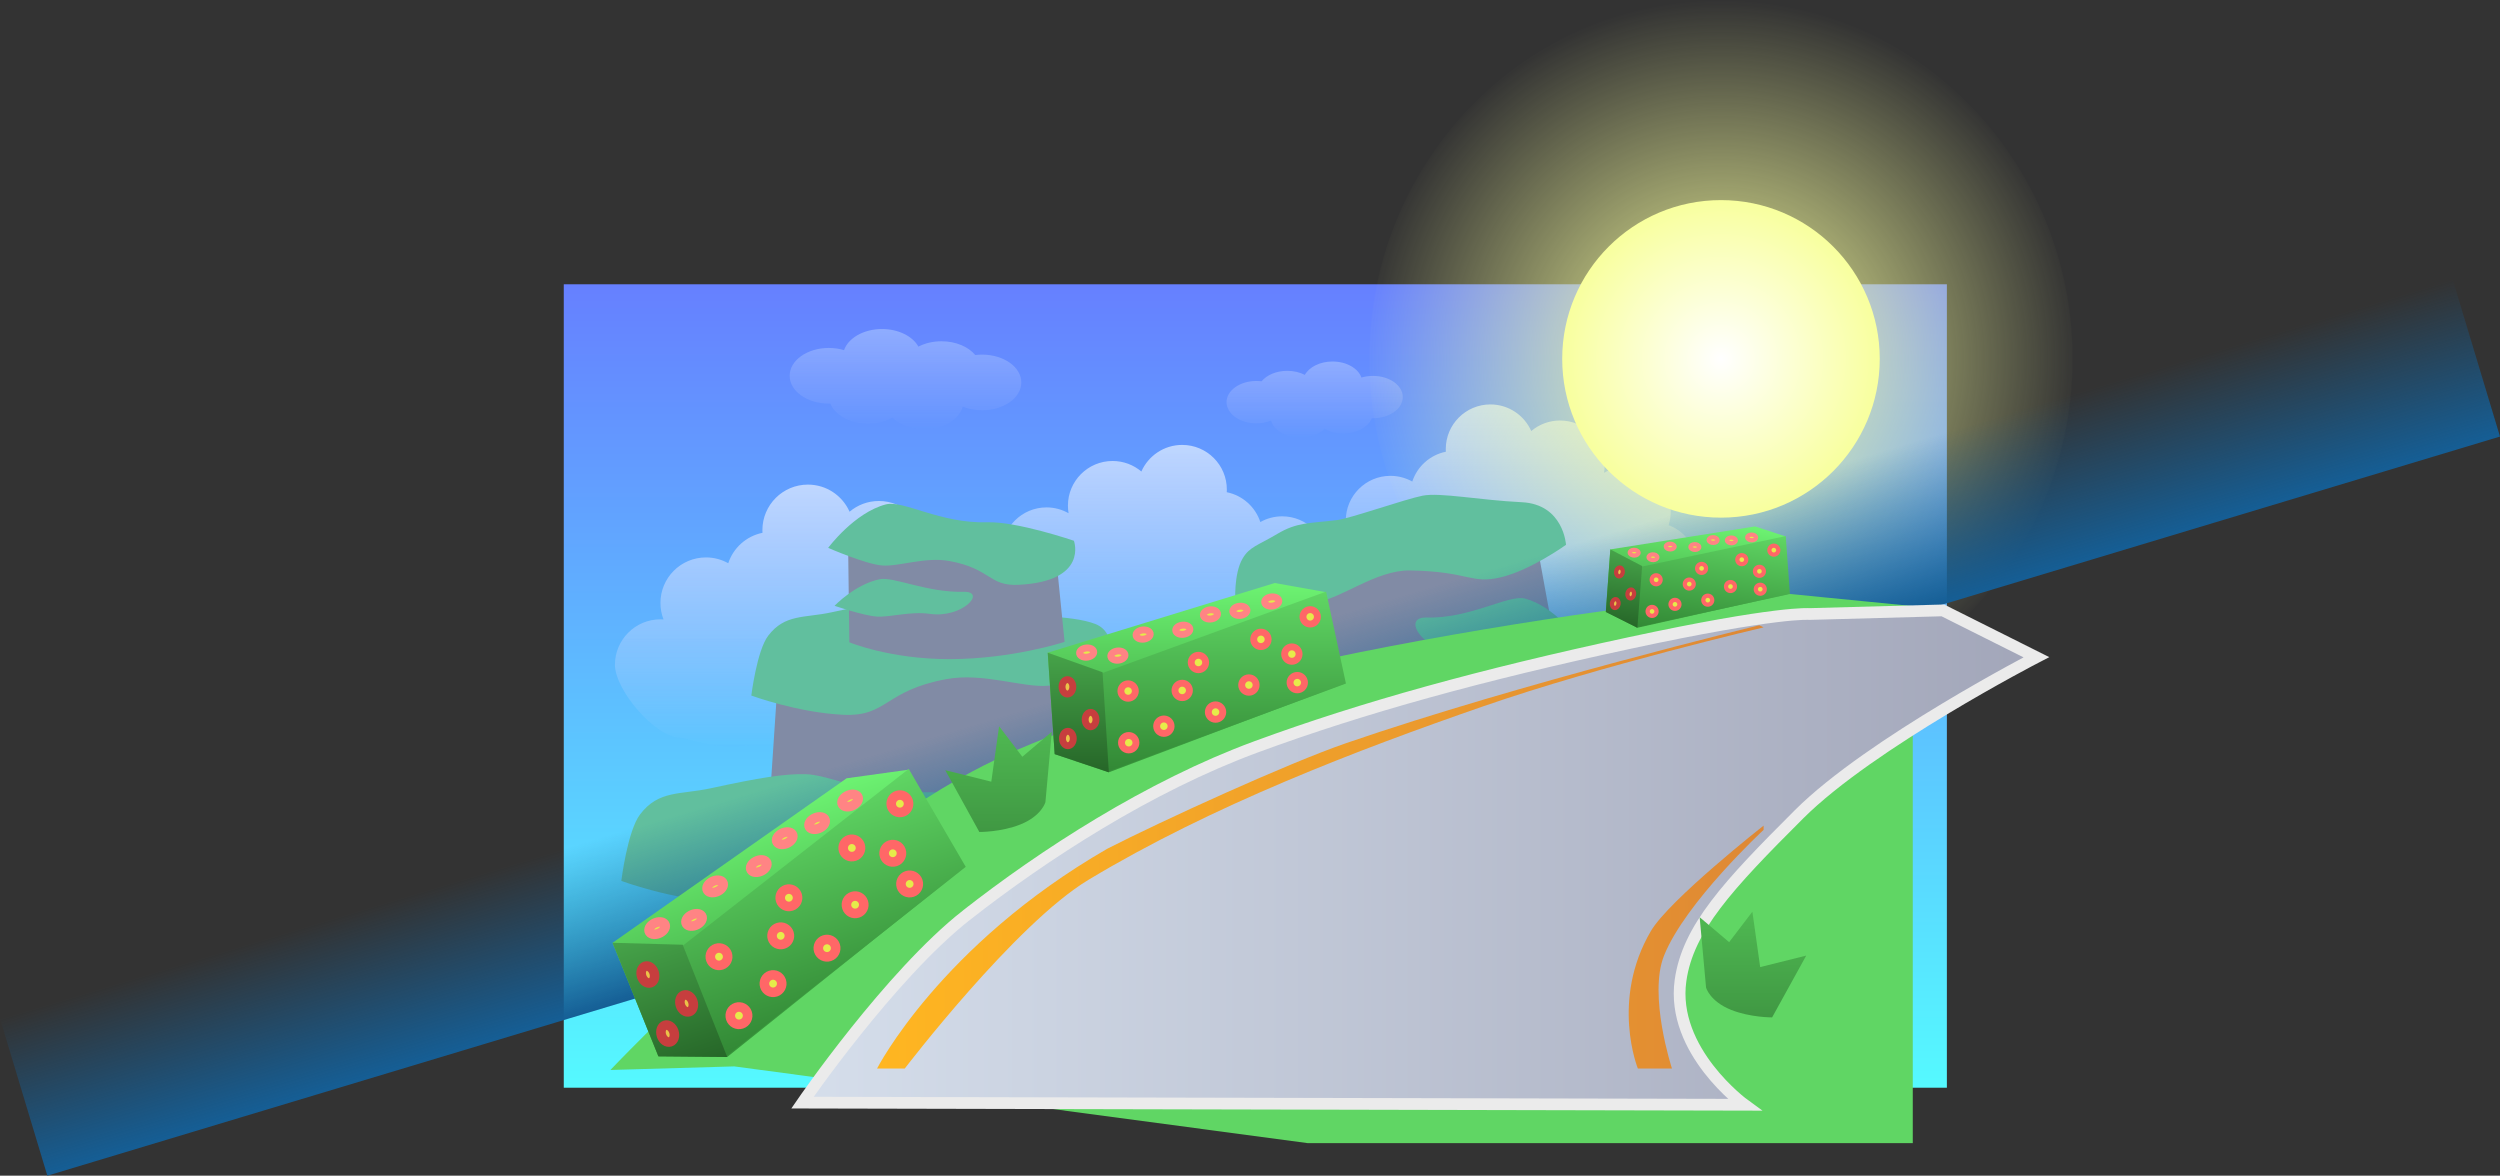 <svg version="1.1" xmlns="http://www.w3.org/2000/svg" xmlns:xlink="http://www.w3.org/1999/xlink" width="1173.091" height="551.677"><rect width="100%" height="100%" fill="#333333" stroke="none"/><defs><linearGradient x1="242.5" y1="-6" x2="242.5" y2="371" gradientUnits="userSpaceOnUse" id="color-1"><stop offset="0" stop-color="#6680ff"/><stop offset="1" stop-color="#55f9ff"/></linearGradient><linearGradient x1="270.344" y1="30.243" x2="270.344" y2="66" gradientUnits="userSpaceOnUse" id="color-2"><stop offset="0" stop-color="#8fadff"/><stop offset="1" stop-color="#8fadff" stop-opacity="0"/></linearGradient><linearGradient x1="204" y1="69.377" x2="204" y2="190.156" gradientUnits="userSpaceOnUse" id="color-3"><stop offset="0" stop-color="#bfd7ff"/><stop offset="1" stop-color="#bfd7ff" stop-opacity="0"/></linearGradient><linearGradient x1="357" y1="50.377" x2="357" y2="171.156" gradientUnits="userSpaceOnUse" id="color-4"><stop offset="0" stop-color="#bfd7ff"/><stop offset="1" stop-color="#bfd7ff" stop-opacity="0"/></linearGradient><radialGradient cx="461" cy="29" r="168.395" gradientUnits="userSpaceOnUse" id="color-5"><stop offset="0" stop-color="#f8ff9e"/><stop offset="1" stop-color="#f8ff9e" stop-opacity="0"/></radialGradient><linearGradient x1="36.83" y1="88" x2="36.83" y2="211.156" gradientUnits="userSpaceOnUse" id="color-6"><stop offset="0" stop-color="#bfd7ff"/><stop offset="1" stop-color="#bfd7ff" stop-opacity="0"/></linearGradient><linearGradient x1="228.891" y1="165.138" x2="251.109" y2="238.862" gradientUnits="userSpaceOnUse" id="color-7"><stop offset="0" stop-color="#155e95" stop-opacity="0"/><stop offset="1" stop-color="#155e95"/></linearGradient><linearGradient x1="30" y1="263.012" x2="609" y2="263.012" gradientUnits="userSpaceOnUse" id="color-8"><stop offset="0" stop-color="#d5deeb"/><stop offset="1" stop-color="#a2a6b9"/></linearGradient><radialGradient cx="461" cy="29" r="74.5" gradientUnits="userSpaceOnUse" id="color-9"><stop offset="0" stop-color="#ffffff"/><stop offset="1" stop-color="#f8ff9e"/></radialGradient><linearGradient x1="214.406" y1="134.184" x2="214.406" y2="223" gradientUnits="userSpaceOnUse" id="color-10"><stop offset="0" stop-color="#6df372"/><stop offset="1" stop-color="#369239"/></linearGradient><linearGradient x1="227.501" y1="138.202" x2="227.501" y2="222.789" gradientUnits="userSpaceOnUse" id="color-11"><stop offset="0" stop-color="#60d664"/><stop offset="1" stop-color="#328835"/></linearGradient><linearGradient x1="214.406" y1="134.184" x2="214.406" y2="223" gradientUnits="userSpaceOnUse" id="color-12"><stop offset="0" stop-color="#59c75d"/><stop offset="1" stop-color="#266628"/></linearGradient><linearGradient x1="8.12" y1="239.672" x2="41.256" y2="341.427" gradientUnits="userSpaceOnUse" id="color-13"><stop offset="0" stop-color="#6df372"/><stop offset="1" stop-color="#369239"/></linearGradient><linearGradient x1="24.621" y1="239.39" x2="56.179" y2="336.299" gradientUnits="userSpaceOnUse" id="color-14"><stop offset="0" stop-color="#60d664"/><stop offset="1" stop-color="#328835"/></linearGradient><linearGradient x1="8.12" y1="239.672" x2="41.256" y2="341.427" gradientUnits="userSpaceOnUse" id="color-15"><stop offset="0" stop-color="#59c75d"/><stop offset="1" stop-color="#266628"/></linearGradient><linearGradient x1="454.27" y1="104.407" x2="446.603" y2="158.684" gradientUnits="userSpaceOnUse" id="color-16"><stop offset="0" stop-color="#6df372"/><stop offset="1" stop-color="#369239"/></linearGradient><linearGradient x1="461.926" y1="107.993" x2="454.624" y2="159.685" gradientUnits="userSpaceOnUse" id="color-17"><stop offset="0" stop-color="#60d664"/><stop offset="1" stop-color="#328835"/></linearGradient><linearGradient x1="454.27" y1="104.407" x2="446.603" y2="158.684" gradientUnits="userSpaceOnUse" id="color-18"><stop offset="0" stop-color="#59c75d"/><stop offset="1" stop-color="#266628"/></linearGradient><linearGradient x1="78.344" y1="15" x2="78.344" y2="62" gradientUnits="userSpaceOnUse" id="color-19"><stop offset="0" stop-color="#8fadff"/><stop offset="1" stop-color="#8fadff" stop-opacity="0"/></linearGradient><linearGradient x1="65" y1="258" x2="481" y2="258" gradientUnits="userSpaceOnUse" id="color-20"><stop offset="0" stop-color="#ffb621"/><stop offset="1" stop-color="#de8835"/></linearGradient><linearGradient x1="417.699" y1="305" x2="481" y2="305" gradientUnits="userSpaceOnUse" id="color-21"><stop offset="0" stop-color="#e49031"/><stop offset="1" stop-color="#de8835"/></linearGradient><linearGradient x1="122" y1="201.404" x2="122" y2="251" gradientUnits="userSpaceOnUse" id="color-22"><stop offset="0" stop-color="#4fb952"/><stop offset="1" stop-color="#409843"/></linearGradient><linearGradient x1="476" y1="288.404" x2="476" y2="338" gradientUnits="userSpaceOnUse" id="color-23"><stop offset="0" stop-color="#4fb952"/><stop offset="1" stop-color="#409843"/></linearGradient></defs><g transform="translate(346.545,139.395)"><g data-paper-data="{&quot;isPaintingLayer&quot;:true}" fill-rule="nonzero" stroke-linejoin="miter" stroke-miterlimit="10" stroke-dasharray="" stroke-dashoffset="0" style="mix-blend-mode: normal"><path d="M-82,-6h649v377h-649z" data-paper-data="{&quot;origPos&quot;:null}" id="ID0.042967012617737055" fill="url(#color-1)" stroke="#000000" stroke-width="0" stroke-linecap="butt"/><path d="M275.016,61.831c-2.533,2.524 -6.685,4.169 -11.377,4.169c-6.818,0 -12.496,-3.474 -13.722,-8.069c-2.047,0.837 -4.42,1.315 -6.95,1.315c-7.714,0 -13.967,-4.447 -13.967,-9.932c0,-5.486 6.253,-9.932 13.967,-9.932c0.841,0 1.664,0.053 2.464,0.154c2.424,-2.944 6.918,-4.922 12.062,-4.922c3.08,0 5.928,0.709 8.237,1.91c2.046,-3.679 7.092,-6.281 12.993,-6.281c6.552,0 12.05,3.208 13.558,7.535c1.671,-0.503 3.509,-0.781 5.438,-0.781c7.714,0 13.967,4.447 13.967,9.932c0,5.486 -6.253,9.932 -13.967,9.932c-0.185,0 -0.369,-0.003 -0.552,-0.008c-1.688,4.136 -7.055,7.159 -13.416,7.159c-3.306,0 -6.344,-0.817 -8.736,-2.182z" data-paper-data="{&quot;origPos&quot;:null,&quot;index&quot;:null}" fill="url(#color-2)" stroke="none" stroke-width="0.5" stroke-linecap="butt"/><path d="M128.579,175.397c-1.867,-2.892 -3.041,-6.274 -3.287,-9.91c-8.306,-2.781 -14.292,-10.625 -14.292,-19.867c0,-8.966 5.633,-16.616 13.553,-19.604c-0.64,-2.008 -0.986,-4.148 -0.986,-6.369c0,-11.568 9.378,-20.946 20.946,-20.946c3.768,0 7.303,0.995 10.358,2.736c-0.2,-1.161 -0.304,-2.355 -0.304,-3.574c0,-11.568 9.378,-20.946 20.946,-20.946c5.149,0 9.864,1.858 13.511,4.94c3.252,-7.351 10.609,-12.48 19.165,-12.48c11.568,0 20.946,9.378 20.946,20.946c0,0.419 -0.012,0.836 -0.037,1.249c7.424,1.493 13.427,6.911 15.753,13.997c3.031,-1.706 6.53,-2.679 10.257,-2.679c11.568,0 20.946,9.378 20.946,20.946c0,2.676 -0.502,5.235 -1.417,7.588c0.468,-0.031 0.941,-0.047 1.417,-0.047c11.568,0 20.946,9.378 20.946,20.946c0,11.568 -18.594,33.514 -30.162,33.514c-1.537,0 -14.57,4.32 -23.793,4.32c-3.172,0 -6.332,-0.882 -9.43,-0.968c-5.122,-0.142 -10.249,0.09 -15.372,0c-3.021,-0.053 -2.975,-0.784 -5.574,-0.838c-7.077,-0.147 -14.158,0.036 -21.237,0c-6.881,-0.035 -13.93,-1.389 -20.806,-1.676c-7.626,-0.318 -12.117,-0.88 -20.061,-1.676c-0.647,-0.065 -1.286,-0.109 -1.921,-0.142c-0.805,0.094 -1.625,0.142 -2.456,0.142c-2.076,0 -4.082,-0.302 -5.975,-0.865c-1.484,-0.339 -2.977,-0.877 -4.498,-1.754c-3.835,-2.209 -5.843,-4.384 -7.138,-6.983z" data-paper-data="{&quot;origPos&quot;:null,&quot;index&quot;:null}" fill="url(#color-3)" stroke="none" stroke-width="0.5" stroke-linecap="butt"/><path d="M425.284,163.38c-1.521,0.876 -3.014,1.415 -4.498,1.754c-1.893,0.563 -3.899,0.865 -5.975,0.865c-0.831,0 -1.65,-0.048 -2.456,-0.142c-0.634,0.034 -1.274,0.078 -1.921,0.142c-7.945,0.795 -12.435,1.358 -20.061,1.676c-6.875,0.287 -13.925,1.64 -20.806,1.676c-7.079,0.036 -14.159,-0.147 -21.237,0c-2.599,0.054 -2.553,0.785 -5.574,0.838c-5.123,0.09 -10.25,-0.142 -15.372,0c-3.099,0.086 -6.258,0.968 -9.43,0.968c-9.222,0 -22.256,-4.32 -23.793,-4.32c-11.568,0 -30.162,-21.945 -30.162,-33.514c0,-11.568 9.378,-20.946 20.946,-20.946c0.476,0 0.948,0.016 1.417,0.047c-0.915,-2.353 -1.417,-4.912 -1.417,-7.588c0,-11.568 9.378,-20.946 20.946,-20.946c3.726,0 7.225,0.973 10.257,2.679c2.326,-7.086 8.329,-12.504 15.753,-13.997c-0.024,-0.413 -0.037,-0.83 -0.037,-1.249c0,-11.568 9.378,-20.946 20.946,-20.946c8.555,0 15.913,5.129 19.165,12.48c3.647,-3.082 8.362,-4.94 13.511,-4.94c11.568,0 20.946,9.378 20.946,20.946c0,1.218 -0.104,2.412 -0.304,3.574c3.055,-1.741 6.59,-2.736 10.358,-2.736c11.568,0 20.946,9.378 20.946,20.946c0,2.221 -0.346,4.361 -0.986,6.369c7.92,2.988 13.553,10.638 13.553,19.604c0,9.242 -5.986,17.086 -14.292,19.867c-0.246,3.636 -1.42,7.018 -3.287,9.91c-1.295,2.599 -3.303,4.774 -7.138,6.983z" data-paper-data="{&quot;origPos&quot;:null}" fill="url(#color-4)" stroke="none" stroke-width="0.5" stroke-linecap="butt"/><path d="M296,29c0,-93.002 73.873,-168.395 165,-168.395c91.127,0 165,75.393 165,168.395c0,93.002 -73.873,168.395 -165,168.395c-91.127,0 -165,-75.393 -165,-168.395z" data-paper-data="{&quot;origPos&quot;:null}" fill="url(#color-5)" stroke="none" stroke-width="0" stroke-linecap="butt"/><path d="M106.457,203.227c-1.551,0.894 -3.073,1.442 -4.586,1.788c-1.931,0.574 -3.976,0.882 -6.093,0.882c-0.847,0 -1.683,-0.049 -2.504,-0.145c-0.647,0.034 -1.299,0.079 -1.958,0.145c-8.101,0.811 -12.68,1.385 -20.456,1.709c-7.011,0.292 -14.199,1.673 -21.215,1.709c-7.218,0.037 -14.438,-0.15 -21.655,0c-2.65,0.055 -2.603,0.8 -5.684,0.854c-5.224,0.092 -10.452,-0.145 -15.674,0c-3.159,0.088 -6.381,0.987 -9.616,0.987c-9.404,0 -22.694,-4.405 -24.261,-4.405c-11.796,0 -30.756,-22.377 -30.756,-34.173c0,-11.796 9.562,-21.358 21.358,-21.358c0.485,0 0.967,0.016 1.444,0.048c-0.933,-2.399 -1.444,-5.008 -1.444,-7.737c0,-11.796 9.562,-21.358 21.358,-21.358c3.8,0 7.367,0.992 10.458,2.731c2.371,-7.225 8.493,-12.75 16.063,-14.272c-0.025,-0.421 -0.037,-0.846 -0.037,-1.274c0,-11.796 9.562,-21.358 21.358,-21.358c8.724,0 16.226,5.23 19.542,12.726c3.719,-3.142 8.527,-5.037 13.777,-5.037c11.796,0 21.358,9.562 21.358,21.358c0,1.242 -0.106,2.46 -0.31,3.644c3.115,-1.776 6.72,-2.79 10.562,-2.79c11.796,0 21.358,9.562 21.358,21.358c0,2.264 -0.352,4.446 -1.005,6.494c8.076,3.047 13.82,10.848 13.82,19.99c0,9.424 -6.103,17.422 -14.573,20.258c-0.251,3.708 -1.448,7.156 -3.352,10.105c-1.321,2.65 -3.368,4.867 -7.278,7.12z" data-paper-data="{&quot;origPos&quot;:null,&quot;index&quot;:null}" fill="url(#color-6)" stroke="none" stroke-width="0.5" stroke-linecap="butt"/><path d="M247.138,260.252l-5.476,-130.259l35.861,-11.599c0,0 20.831,5.687 34.555,4.472c41.172,-3.646 61.431,-13.116 61.431,-13.116l25.187,137.944z" data-paper-data="{&quot;origPos&quot;:null,&quot;index&quot;:null,&quot;origRot&quot;:0}" fill="#818ba5" stroke="none" stroke-width="0" stroke-linecap="butt"/><path d="M252.829,111.121c9.239,-5.491 14.821,-4.884 27.957,-6.465c6.144,-0.74 32.029,-9.841 40.203,-11.456c8.173,-1.615 26.828,2.112 46.512,3.063c19.684,0.952 20.787,19.993 20.787,19.993c0,0 -16.716,12.015 -30.73,15.277c-14.014,3.262 -14.635,-2.785 -42.397,-3.253c-16.218,-0.273 -32.959,13.75 -43.931,14.66c-10.972,0.91 -38.108,0.22 -38.108,0.22c0,0 -0.861,-13.16 3.387,-20.446c3.229,-5.538 7.081,-6.102 16.32,-11.592z" data-paper-data="{&quot;origPos&quot;:null,&quot;index&quot;:null,&quot;origRot&quot;:0}" fill="#61bf9e" stroke="none" stroke-width="0" stroke-linecap="butt"/><path d="M369.008,141.472c13.627,3.559 24.955,18.807 24.955,18.807c0,0 -16.042,7.024 -23.313,7.621c-7.27,0.597 -18.635,-3.865 -29.205,-1.919c-18.093,3.331 -31.622,-16.002 -18.704,-15.601c20.287,0.63 38.701,-10.884 46.266,-8.908z" data-paper-data="{&quot;origPos&quot;:null,&quot;index&quot;:null}" fill="#61bf9e" stroke="none" stroke-width="0" stroke-linecap="butt"/><path d="M9,321l10,-150c0,0 24.659,7.294 69.069,3.899c14.803,-1.131 35.931,-10.899 35.931,-10.899l39.192,4.446l8.808,148.554z" data-paper-data="{&quot;origPos&quot;:null}" fill="#818ba5" stroke="none" stroke-width="0" stroke-linecap="butt"/><path d="M131.909,258.391c0,0 -19.011,9.371 -32.165,10.451c-13.155,1.08 -33.717,-6.993 -52.841,-3.473c-32.736,6.027 -30.682,19.764 -54.063,18.623c-23.839,-1.163 -47.84,-10.026 -47.84,-10.026c0,0 2.887,-23.437 8.8,-31.214c8.713,-11.459 18.912,-9.175 32.98,-12.228c23.088,-5.01 35.014,-6.946 44.999,-6.636c9.985,0.31 30.509,9.142 37.921,8.811c15.847,-0.708 42.872,-0.808 54.885,3.901c12.013,4.709 7.324,21.791 7.324,21.791z" data-paper-data="{&quot;origPos&quot;:null}" fill="#61bf9e" stroke="none" stroke-width="0" stroke-linecap="butt"/><path d="M-324.327,412.282l-22.218,-73.725l1150.872,-346.838l22.218,73.725z" data-paper-data="{&quot;origPos&quot;:null,&quot;origRot&quot;:0}" fill="url(#color-7)" stroke="none" stroke-width="0" stroke-linecap="butt"/><path d="M267,397l-269,-36l-58.121,1.673c0,0 96.211,-101.402 169.582,-139.955c109.113,-58.658 370.539,-84.718 370.539,-84.718l71,7v252z" data-paper-data="{&quot;origPos&quot;:null}" fill="#60d664" stroke="none" stroke-width="0" stroke-linecap="butt"/><path d="M107,290c35.912,-28.156 85.539,-60.441 136,-79c50.461,-18.559 105.62,-33.725 175.324,-48.721c69.704,-14.996 84.232,-13.551 84.232,-13.551l62.548,-1.704l43.895,21.975c0,0 -77.83,40.238 -111.333,73.667c-33.503,33.429 -52.196,53.629 -55.639,77.968c-4.695,33.186 29.972,58.365 29.972,58.365l-442,-1c0,0 41.088,-59.844 77,-88z" data-paper-data="{&quot;origPos&quot;:null}" id="ID0.8772683124989271" fill="url(#color-8)" stroke="#ebebeb" stroke-width="5.5" stroke-linecap="round"/><path d="M386.5,29c0,-41.145 33.355,-74.5 74.5,-74.5c41.145,0 74.5,33.355 74.5,74.5c0,41.145 -33.355,74.5 -74.5,74.5c-41.145,0 -74.5,-33.355 -74.5,-74.5z" data-paper-data="{&quot;origPos&quot;:null}" fill="url(#color-9)" stroke="none" stroke-width="0" stroke-linecap="butt"/><path d="M174,172.988c0,0 -17.087,8.423 -28.911,9.394c-11.824,0.971 -30.306,-6.286 -47.495,-3.121c-29.424,5.417 -27.578,17.764 -48.593,16.739c-21.428,-1.045 -43,-9.012 -43,-9.012c0,0 2.595,-21.066 7.91,-28.057c7.831,-10.299 16.999,-8.247 29.643,-10.991c20.752,-4.503 31.472,-6.243 40.447,-5.965c8.975,0.279 27.422,8.217 34.085,7.919c14.244,-0.636 38.535,-0.726 49.333,3.506c10.798,4.232 6.583,19.586 6.583,19.586z" data-paper-data="{&quot;origPos&quot;:null}" fill="#61bf9e" stroke="none" stroke-width="0" stroke-linecap="butt"/><path d="M52,162l-0.602,-47.194c0,0 19.615,5.652 48.028,4.474c9.471,-0.392 22.988,-3.781 22.988,-3.781l26.193,2.583l4.393,43.714c0,0 -24.483,8.073 -53.994,8.101c-27.906,0.026 -47.006,-7.897 -47.006,-7.897z" data-paper-data="{&quot;origPos&quot;:null}" fill="#818ba5" stroke="none" stroke-width="0" stroke-linecap="butt"/><path d="M69.111,97.295c8.201,-2.142 25.611,9.064 47.603,8.381c14.003,-0.435 40.659,8.673 40.659,8.673c0,0 7.028,19.06 -25.995,20.671c-14.008,0.683 -12.777,-7.547 -32.39,-11.158c-11.457,-2.109 -23.777,2.728 -31.658,2.081c-7.881,-0.647 -25.271,-8.261 -25.271,-8.261c0,0 12.279,-16.529 27.051,-20.387z" data-paper-data="{&quot;origPos&quot;:null,&quot;index&quot;:null}" fill="#61bf9e" stroke="none" stroke-width="0" stroke-linecap="butt"/><g data-paper-data="{&quot;origPos&quot;:null}" stroke-linecap="butt"><path d="M173.772,223l-25.419,-8.541l-3.274,-47.583l106.513,-32.692l23.684,4.229l8.459,43.139z" data-paper-data="{&quot;origPos&quot;:null}" fill="url(#color-10)" stroke="none" stroke-width="0"/><path d="M172.942,222.789l-2.961,-46.1l105.733,-38.487l9.305,43.139z" data-paper-data="{&quot;origPos&quot;:null}" fill="url(#color-11)" stroke="none" stroke-width="0"/><path d="M173.772,223l-25.419,-8.541l-3.274,-47.583l25.733,9.178z" data-paper-data="{&quot;origPos&quot;:null}" fill="url(#color-12)" stroke="none" stroke-width="0"/><path d="M264.86,150.044c0,-1.869 1.515,-3.383 3.383,-3.383c1.869,0 3.383,1.515 3.383,3.383c0,1.869 -1.515,3.383 -3.383,3.383c-1.869,0 -3.383,-1.515 -3.383,-3.383z" data-paper-data="{&quot;origPos&quot;:null}" fill="#e6eb4a" stroke="#ff6767" stroke-width="3.25"/><path d="M258.798,180.918c0,-1.869 1.515,-3.383 3.383,-3.383c1.869,0 3.383,1.515 3.383,3.383c0,1.869 -1.515,3.383 -3.383,3.383c-1.869,0 -3.383,-1.515 -3.383,-3.383z" data-paper-data="{&quot;origPos&quot;:null}" fill="#e6eb4a" stroke="#ff6767" stroke-width="3.25"/><path d="M256.26,167.525c0,-1.869 1.515,-3.383 3.383,-3.383c1.869,0 3.383,1.515 3.383,3.383c0,1.869 -1.515,3.383 -3.383,3.383c-1.869,0 -3.383,-1.515 -3.383,-3.383z" data-paper-data="{&quot;origPos&quot;:null}" fill="#e6eb4a" stroke="#ff6767" stroke-width="3.25"/><path d="M212.416,171.473c0,-1.869 1.515,-3.383 3.383,-3.383c1.869,0 3.383,1.515 3.383,3.383c0,1.869 -1.515,3.383 -3.383,3.383c-1.869,0 -3.383,-1.515 -3.383,-3.383z" data-paper-data="{&quot;origPos&quot;:null}" fill="#e6eb4a" stroke="#ff6767" stroke-width="3.25"/><path d="M220.452,194.734c0,-1.869 1.515,-3.383 3.383,-3.383c1.869,0 3.383,1.515 3.383,3.383c0,1.869 -1.515,3.383 -3.383,3.383c-1.869,0 -3.383,-1.515 -3.383,-3.383z" data-paper-data="{&quot;origPos&quot;:null}" fill="#e6eb4a" stroke="#ff6767" stroke-width="3.25"/><path d="M204.803,184.584c0,-1.869 1.515,-3.383 3.383,-3.383c1.869,0 3.383,1.515 3.383,3.383c0,1.869 -1.515,3.383 -3.383,3.383c-1.869,0 -3.383,-1.515 -3.383,-3.383z" data-paper-data="{&quot;origPos&quot;:null}" fill="#e6eb4a" stroke="#ff6767" stroke-width="3.25"/><path d="M241.739,160.617c0,-1.869 1.515,-3.383 3.383,-3.383c1.869,0 3.383,1.515 3.383,3.383c0,1.869 -1.515,3.383 -3.383,3.383c-1.869,0 -3.383,-1.515 -3.383,-3.383z" data-paper-data="{&quot;origPos&quot;:null}" fill="#e6eb4a" stroke="#ff6767" stroke-width="3.25"/><path d="M236.1,182.046c0,-1.869 1.515,-3.383 3.383,-3.383c1.869,0 3.383,1.515 3.383,3.383c0,1.869 -1.515,3.383 -3.383,3.383c-1.869,0 -3.383,-1.515 -3.383,-3.383z" data-paper-data="{&quot;origPos&quot;:null}" fill="#e6eb4a" stroke="#ff6767" stroke-width="3.25"/><path d="M196.204,201.36c0,-1.869 1.515,-3.383 3.383,-3.383c1.869,0 3.383,1.515 3.383,3.383c0,1.869 -1.515,3.383 -3.383,3.383c-1.869,0 -3.383,-1.515 -3.383,-3.383z" data-paper-data="{&quot;origPos&quot;:null}" fill="#e6eb4a" stroke="#ff6767" stroke-width="3.25"/><path d="M179.427,184.866c0,-1.869 1.515,-3.383 3.383,-3.383c1.869,0 3.383,1.515 3.383,3.383c0,1.869 -1.515,3.383 -3.383,3.383c-1.869,0 -3.383,-1.515 -3.383,-3.383z" data-paper-data="{&quot;origPos&quot;:null}" fill="#e6eb4a" stroke="#ff6767" stroke-width="3.25"/><path d="M179.709,209.114c0,-1.869 1.515,-3.383 3.383,-3.383c1.869,0 3.383,1.515 3.383,3.383c0,1.869 -1.515,3.383 -3.383,3.383c-1.869,0 -3.383,-1.515 -3.383,-3.383z" data-paper-data="{&quot;origPos&quot;:null}" fill="#e6eb4a" stroke="#ff6767" stroke-width="3.25"/><path d="M162.661,198.258c0,-1.869 1.134,-3.383 2.533,-3.383c1.399,0 2.533,1.515 2.533,3.383c0,1.869 -1.134,3.383 -2.533,3.383c-1.399,0 -2.533,-1.515 -2.533,-3.383z" data-paper-data="{&quot;origPos&quot;:null}" fill="#ebc249" stroke="#c73e3e" stroke-width="3.25"/><path d="M151.796,182.892c0,-1.869 1.134,-3.383 2.533,-3.383c1.399,0 2.533,1.515 2.533,3.383c0,1.869 -1.134,3.383 -2.533,3.383c-1.399,0 -2.533,-1.515 -2.533,-3.383z" data-paper-data="{&quot;origPos&quot;:null}" fill="#ebc249" stroke="#c73e3e" stroke-width="3.25"/><path d="M152.007,207.14c0,-1.869 1.134,-3.383 2.533,-3.383c1.399,0 2.533,1.515 2.533,3.383c0,1.869 -1.134,3.383 -2.533,3.383c-1.399,0 -2.533,-1.515 -2.533,-3.383z" data-paper-data="{&quot;origPos&quot;:null}" fill="#ebc249" stroke="#c73e3e" stroke-width="3.25"/><path d="M160.072,167.392c-0.301,-1.161 0.925,-2.358 2.739,-2.674c1.814,-0.316 3.528,0.369 3.829,1.53c0.301,1.161 -0.925,2.358 -2.739,2.674c-1.814,0.316 -3.528,-0.369 -3.829,-1.53z" data-paper-data="{&quot;origPos&quot;:null,&quot;origRot&quot;:0}" fill="#e5ea49" stroke="#ff8484" stroke-width="3.25"/><path d="M174.733,168.802c-0.301,-1.161 0.925,-2.358 2.739,-2.674c1.814,-0.316 3.528,0.369 3.829,1.53c0.301,1.161 -0.925,2.358 -2.739,2.674c-1.814,0.316 -3.528,-0.369 -3.829,-1.53z" data-paper-data="{&quot;origPos&quot;:null,&quot;origRot&quot;:0}" fill="#e5ea49" stroke="#ff8484" stroke-width="3.25"/><path d="M186.576,158.934c-0.301,-1.161 0.925,-2.358 2.739,-2.674c1.814,-0.316 3.528,0.369 3.829,1.53c0.301,1.161 -0.925,2.358 -2.739,2.674c-1.814,0.316 -3.528,-0.369 -3.829,-1.53z" data-paper-data="{&quot;origPos&quot;:null,&quot;origRot&quot;:0}" fill="#e5ea49" stroke="#ff8484" stroke-width="3.25"/><path d="M205.185,156.678c-0.301,-1.161 0.925,-2.358 2.739,-2.674c1.814,-0.316 3.528,0.369 3.829,1.53c0.301,1.161 -0.925,2.358 -2.739,2.674c-1.814,0.316 -3.528,-0.369 -3.829,-1.53z" data-paper-data="{&quot;origPos&quot;:null,&quot;origRot&quot;:0}" fill="#e5ea49" stroke="#ff8484" stroke-width="3.25"/><path d="M218.155,149.488c-0.301,-1.161 0.925,-2.358 2.739,-2.674c1.814,-0.316 3.528,0.369 3.829,1.53c0.301,1.161 -0.925,2.358 -2.739,2.674c-1.814,0.316 -3.528,-0.369 -3.829,-1.53z" data-paper-data="{&quot;origPos&quot;:null,&quot;origRot&quot;:0}" fill="#e5ea49" stroke="#ff8484" stroke-width="3.25"/><path d="M231.97,147.796c-0.301,-1.161 0.925,-2.358 2.739,-2.674c1.814,-0.316 3.528,0.369 3.829,1.53c0.301,1.161 -0.925,2.358 -2.739,2.674c-1.814,0.316 -3.528,-0.369 -3.829,-1.53z" data-paper-data="{&quot;origPos&quot;:null,&quot;origRot&quot;:0}" fill="#e5ea49" stroke="#ff8484" stroke-width="3.25"/><path d="M246.914,143.426c-0.301,-1.161 0.925,-2.358 2.739,-2.674c1.814,-0.316 3.528,0.369 3.829,1.53c0.301,1.161 -0.925,2.358 -2.739,2.674c-1.814,0.316 -3.528,-0.369 -3.829,-1.53z" data-paper-data="{&quot;origPos&quot;:null,&quot;origRot&quot;:0}" fill="#e5ea49" stroke="#ff8484" stroke-width="3.25"/></g><g data-paper-data="{&quot;origPos&quot;:null,&quot;origRot&quot;:0}" stroke-width="4.5" stroke-linecap="butt"><path d="M-5.298,356.587l-32.308,-0.301l-21.504,-53.294l109.833,-77.193l28.712,-3.991l25.785,46.268z" data-paper-data="{&quot;origPos&quot;:null}" fill="url(#color-13)" stroke="none"/><path d="M-6.327,356.654l-20.591,-51.711l106.778,-83.541l26.755,45.952z" data-paper-data="{&quot;origPos&quot;:null}" fill="url(#color-14)" stroke="none"/><path d="M-5.298,356.587l-32.308,-0.301l-21.504,-53.294l32.906,0.915z" data-paper-data="{&quot;origPos&quot;:null}" fill="url(#color-15)" stroke="none"/><path d="M71.841,239.019c-0.697,-2.141 0.473,-4.442 2.614,-5.139c2.141,-0.697 4.442,0.473 5.139,2.614c0.697,2.141 -0.473,4.442 -2.614,5.139c-2.141,0.697 -4.442,-0.473 -5.139,-2.614z" data-paper-data="{&quot;origPos&quot;:null}" fill="#e6eb4a" stroke="#ff6767"/><path d="M76.414,276.653c-0.697,-2.141 0.473,-4.442 2.614,-5.139c2.141,-0.697 4.442,0.473 5.139,2.614c0.697,2.141 -0.473,4.442 -2.614,5.139c-2.141,0.697 -4.442,-0.473 -5.139,-2.614z" data-paper-data="{&quot;origPos&quot;:null}" fill="#e6eb4a" stroke="#ff6767"/><path d="M68.51,262.256c-0.697,-2.141 0.473,-4.442 2.614,-5.139c2.141,-0.697 4.442,0.473 5.139,2.614c0.697,2.141 -0.473,4.442 -2.614,5.139c-2.141,0.697 -4.442,-0.473 -5.139,-2.614z" data-paper-data="{&quot;origPos&quot;:null}" fill="#e6eb4a" stroke="#ff6767"/><path d="M19.752,283.136c-0.697,-2.141 0.473,-4.442 2.614,-5.139c2.141,-0.697 4.442,0.473 5.139,2.614c0.697,2.141 -0.473,4.442 -2.614,5.139c-2.141,0.697 -4.442,-0.473 -5.139,-2.614z" data-paper-data="{&quot;origPos&quot;:null}" fill="#e6eb4a" stroke="#ff6767"/><path d="M37.637,306.788c-0.697,-2.141 0.473,-4.442 2.614,-5.139c2.141,-0.697 4.442,0.473 5.139,2.614c0.697,2.141 -0.473,4.442 -2.614,5.139c-2.141,0.697 -4.442,-0.473 -5.139,-2.614z" data-paper-data="{&quot;origPos&quot;:null}" fill="#e6eb4a" stroke="#ff6767"/><path d="M15.921,300.997c-0.697,-2.141 0.473,-4.442 2.614,-5.139c2.141,-0.697 4.442,0.473 5.139,2.614c0.697,2.141 -0.473,4.442 -2.614,5.139c-2.141,0.697 -4.442,-0.473 -5.139,-2.614z" data-paper-data="{&quot;origPos&quot;:null}" fill="#e6eb4a" stroke="#ff6767"/><path d="M49.297,259.759c-0.697,-2.141 0.473,-4.442 2.614,-5.139c2.141,-0.697 4.442,0.473 5.139,2.614c0.697,2.141 -0.473,4.442 -2.614,5.139c-2.141,0.697 -4.442,-0.473 -5.139,-2.614z" data-paper-data="{&quot;origPos&quot;:null}" fill="#e6eb4a" stroke="#ff6767"/><path d="M50.831,286.413c-0.697,-2.141 0.473,-4.442 2.614,-5.139c2.141,-0.697 4.442,0.473 5.139,2.614c0.697,2.141 -0.473,4.442 -2.614,5.139c-2.141,0.697 -4.442,-0.473 -5.139,-2.614z" data-paper-data="{&quot;origPos&quot;:null}" fill="#e6eb4a" stroke="#ff6767"/><path d="M12.328,323.426c-0.697,-2.141 0.473,-4.442 2.614,-5.139c2.141,-0.697 4.442,0.473 5.139,2.614c0.697,2.141 -0.473,4.442 -2.614,5.139c-2.141,0.697 -4.442,-0.473 -5.139,-2.614z" data-paper-data="{&quot;origPos&quot;:null}" fill="#e6eb4a" stroke="#ff6767"/><path d="M-13.046,310.787c-0.697,-2.141 0.473,-4.442 2.614,-5.139c2.141,-0.697 4.442,0.473 5.139,2.614c0.697,2.141 -0.473,4.442 -2.614,5.139c-2.141,0.697 -4.442,-0.473 -5.139,-2.614z" data-paper-data="{&quot;origPos&quot;:null}" fill="#e6eb4a" stroke="#ff6767"/><path d="M-3.677,338.463c-0.697,-2.141 0.473,-4.442 2.614,-5.139c2.141,-0.697 4.442,0.473 5.139,2.614c0.697,2.141 -0.473,4.442 -2.614,5.139c-2.141,0.697 -4.442,-0.473 -5.139,-2.614z" data-paper-data="{&quot;origPos&quot;:null}" fill="#e6eb4a" stroke="#ff6767"/><path d="M-27.258,332.386c-0.697,-2.141 0.037,-4.299 1.639,-4.821c1.602,-0.522 3.467,0.791 4.164,2.932c0.697,2.141 -0.037,4.299 -1.639,4.821c-1.602,0.522 -3.467,-0.791 -4.164,-2.932z" data-paper-data="{&quot;origPos&quot;:null}" fill="#ebc249" stroke="#c73e3e"/><path d="M-45.44,318.835c-0.697,-2.141 0.037,-4.299 1.639,-4.821c1.602,-0.522 3.467,0.791 4.164,2.932c0.697,2.141 -0.037,4.299 -1.639,4.821c-1.602,0.522 -3.467,-0.791 -4.164,-2.932z" data-paper-data="{&quot;origPos&quot;:null}" fill="#ebc249" stroke="#c73e3e"/><path d="M-36.151,346.537c-0.697,-2.141 0.037,-4.299 1.639,-4.821c1.602,-0.522 3.467,0.791 4.164,2.932c0.697,2.141 -0.037,4.299 -1.639,4.821c-1.602,0.522 -3.467,-0.791 -4.164,-2.932z" data-paper-data="{&quot;origPos&quot;:null}" fill="#ebc249" stroke="#c73e3e"/><path d="M-41.74,297.99c-0.778,-1.218 0.18,-3.047 2.14,-4.086c1.96,-1.039 4.18,-0.893 4.958,0.325c0.778,1.218 -0.18,3.047 -2.14,4.086c-1.96,1.039 -4.18,0.893 -4.958,-0.325z" data-paper-data="{&quot;origPos&quot;:null,&quot;origRot&quot;:0}" fill="#e5ea49" stroke="#ff8484"/><path d="M-24.417,294.135c-0.778,-1.218 0.18,-3.047 2.14,-4.086c1.96,-1.039 4.18,-0.893 4.958,0.324c0.778,1.218 -0.18,3.047 -2.14,4.086c-1.96,1.039 -4.18,0.893 -4.958,-0.325z" data-paper-data="{&quot;origPos&quot;:null,&quot;origRot&quot;:0}" fill="#e5ea49" stroke="#ff8484"/><path d="M-14.531,278.411c-0.778,-1.218 0.18,-3.047 2.14,-4.086c1.96,-1.039 4.18,-0.893 4.958,0.325c0.778,1.218 -0.18,3.047 -2.14,4.086c-1.96,1.039 -4.18,0.893 -4.958,-0.325z" data-paper-data="{&quot;origPos&quot;:null,&quot;origRot&quot;:0}" fill="#e5ea49" stroke="#ff8484"/><path d="M5.947,268.884c-0.778,-1.218 0.18,-3.047 2.14,-4.086c1.96,-1.039 4.18,-0.893 4.958,0.325c0.778,1.218 -0.18,3.047 -2.14,4.086c-1.96,1.039 -4.18,0.893 -4.958,-0.325z" data-paper-data="{&quot;origPos&quot;:null,&quot;origRot&quot;:0}" fill="#e5ea49" stroke="#ff8484"/><path d="M18.124,255.808c-0.778,-1.218 0.18,-3.047 2.14,-4.086c1.96,-1.039 4.18,-0.893 4.958,0.325c0.778,1.218 -0.18,3.047 -2.14,4.086c-1.96,1.039 -4.18,0.893 -4.958,-0.325z" data-paper-data="{&quot;origPos&quot;:null,&quot;origRot&quot;:0}" fill="#e5ea49" stroke="#ff8484"/><path d="M33.322,248.715c-0.778,-1.218 0.18,-3.047 2.14,-4.086c1.96,-1.039 4.18,-0.893 4.958,0.325c0.778,1.218 -0.18,3.047 -2.14,4.086c-1.96,1.039 -4.18,0.893 -4.958,-0.324z" data-paper-data="{&quot;origPos&quot;:null,&quot;origRot&quot;:0}" fill="#e5ea49" stroke="#ff8484"/><path d="M48.812,238.133c-0.778,-1.218 0.18,-3.047 2.14,-4.086c1.96,-1.039 4.18,-0.893 4.958,0.325c0.778,1.218 -0.18,3.047 -2.14,4.086c-1.96,1.039 -4.18,0.893 -4.958,-0.324z" data-paper-data="{&quot;origPos&quot;:null,&quot;origRot&quot;:0}" fill="#e5ea49" stroke="#ff8484"/></g><g data-paper-data="{&quot;origPos&quot;:null,&quot;origRot&quot;:0}" stroke-width="2" stroke-linecap="butt"><path d="M421.77,155.176l-14.797,-7.414l2.107,-29.362l67.914,-10.784l14.109,4.629l1.445,27.093z" data-paper-data="{&quot;origPos&quot;:null}" fill="url(#color-16)" stroke="none"/><path d="M421.282,154.975l2.171,-28.428l67.938,-14.392l1.962,27.166z" data-paper-data="{&quot;origPos&quot;:null}" fill="url(#color-17)" stroke="none"/><path d="M421.77,155.176l-14.797,-7.414l2.107,-29.362l14.933,7.831z" data-paper-data="{&quot;origPos&quot;:null}" fill="url(#color-18)" stroke="none"/><path d="M483.734,118.455c0.161,-1.142 1.218,-1.937 2.36,-1.776c1.142,0.161 1.937,1.218 1.776,2.36c-0.161,1.142 -1.218,1.937 -2.36,1.776c-1.142,-0.161 -1.937,-1.218 -1.776,-2.36z" data-paper-data="{&quot;origPos&quot;:null}" fill="#e6eb4a" stroke="#ff6767"/><path d="M477.364,136.799c0.161,-1.142 1.218,-1.937 2.36,-1.776c1.142,0.161 1.937,1.218 1.776,2.36c-0.161,1.142 -1.218,1.937 -2.36,1.776c-1.142,-0.161 -1.937,-1.218 -1.776,-2.36z" data-paper-data="{&quot;origPos&quot;:null}" fill="#e6eb4a" stroke="#ff6767"/><path d="M476.97,128.396c0.161,-1.142 1.218,-1.937 2.36,-1.776c1.142,0.161 1.937,1.218 1.776,2.36c-0.161,1.142 -1.218,1.937 -2.36,1.776c-1.142,-0.161 -1.937,-1.218 -1.776,-2.36z" data-paper-data="{&quot;origPos&quot;:null}" fill="#e6eb4a" stroke="#ff6767"/><path d="M449.835,127.023c0.161,-1.142 1.218,-1.937 2.36,-1.776c1.142,0.161 1.937,1.218 1.776,2.36c-0.161,1.142 -1.218,1.937 -2.36,1.776c-1.142,-0.161 -1.937,-1.218 -1.776,-2.36z" data-paper-data="{&quot;origPos&quot;:null}" fill="#e6eb4a" stroke="#ff6767"/><path d="M452.738,141.932c0.161,-1.142 1.218,-1.937 2.36,-1.776c1.142,0.161 1.937,1.218 1.776,2.36c-0.161,1.142 -1.218,1.937 -2.36,1.776c-1.142,-0.161 -1.937,-1.218 -1.776,-2.36z" data-paper-data="{&quot;origPos&quot;:null}" fill="#e6eb4a" stroke="#ff6767"/><path d="M444.051,134.378c0.161,-1.142 1.218,-1.937 2.36,-1.776c1.142,0.161 1.937,1.218 1.776,2.36c-0.161,1.142 -1.218,1.937 -2.36,1.776c-1.142,-0.161 -1.937,-1.218 -1.776,-2.36z" data-paper-data="{&quot;origPos&quot;:null}" fill="#e6eb4a" stroke="#ff6767"/><path d="M468.692,122.921c0.161,-1.142 1.218,-1.937 2.36,-1.776c1.142,0.161 1.937,1.218 1.776,2.36c-0.161,1.142 -1.218,1.937 -2.36,1.776c-1.142,-0.161 -1.937,-1.218 -1.776,-2.36z" data-paper-data="{&quot;origPos&quot;:null}" fill="#e6eb4a" stroke="#ff6767"/><path d="M463.396,135.529c0.161,-1.142 1.218,-1.937 2.36,-1.776c1.142,0.161 1.937,1.218 1.776,2.36c-0.161,1.142 -1.218,1.937 -2.36,1.776c-1.142,-0.161 -1.937,-1.218 -1.776,-2.36z" data-paper-data="{&quot;origPos&quot;:null}" fill="#e6eb4a" stroke="#ff6767"/><path d="M437.347,143.888c0.161,-1.142 1.218,-1.937 2.36,-1.776c1.142,0.161 1.937,1.218 1.776,2.36c-0.161,1.142 -1.218,1.937 -2.36,1.776c-1.142,-0.161 -1.937,-1.218 -1.776,-2.36z" data-paper-data="{&quot;origPos&quot;:null}" fill="#e6eb4a" stroke="#ff6767"/><path d="M428.519,132.36c0.161,-1.142 1.218,-1.937 2.36,-1.776c1.142,0.161 1.937,1.218 1.776,2.36c-0.161,1.142 -1.218,1.937 -2.36,1.776c-1.142,-0.161 -1.937,-1.218 -1.776,-2.36z" data-paper-data="{&quot;origPos&quot;:null}" fill="#e6eb4a" stroke="#ff6767"/><path d="M426.598,147.203c0.161,-1.142 1.218,-1.937 2.36,-1.776c1.142,0.161 1.937,1.218 1.776,2.36c-0.161,1.142 -1.218,1.937 -2.36,1.776c-1.142,-0.161 -1.937,-1.218 -1.776,-2.36z" data-paper-data="{&quot;origPos&quot;:null}" fill="#e6eb4a" stroke="#ff6767"/><path d="M417.116,139.097c0.161,-1.142 0.985,-1.97 1.84,-1.849c0.855,0.121 1.417,1.144 1.256,2.286c-0.161,1.142 -0.985,1.97 -1.84,1.849c-0.855,-0.121 -1.417,-1.144 -1.256,-2.286z" data-paper-data="{&quot;origPos&quot;:null}" fill="#ebc249" stroke="#c73e3e"/><path d="M411.803,128.768c0.161,-1.142 0.985,-1.97 1.84,-1.849c0.855,0.121 1.417,1.144 1.256,2.286c-0.161,1.142 -0.985,1.97 -1.84,1.849c-0.855,-0.121 -1.417,-1.144 -1.256,-2.286z" data-paper-data="{&quot;origPos&quot;:null}" fill="#ebc249" stroke="#c73e3e"/><path d="M409.839,143.605c0.161,-1.142 0.985,-1.97 1.84,-1.849c0.855,0.121 1.417,1.144 1.256,2.286c-0.161,1.142 -0.985,1.97 -1.84,1.849c-0.855,-0.121 -1.417,-1.144 -1.256,-2.286z" data-paper-data="{&quot;origPos&quot;:null}" fill="#ebc249" stroke="#c73e3e"/><path d="M418.199,120.011c-0.084,-0.736 0.769,-1.361 1.905,-1.398c1.136,-0.036 2.124,0.53 2.208,1.266c0.084,0.736 -0.769,1.361 -1.905,1.398c-1.136,0.036 -2.124,-0.53 -2.208,-1.266z" data-paper-data="{&quot;origPos&quot;:null,&quot;origRot&quot;:0}" fill="#e5ea49" stroke="#ff8484"/><path d="M427.037,122.138c-0.084,-0.736 0.769,-1.361 1.905,-1.398c1.136,-0.036 2.124,0.53 2.208,1.266c0.084,0.736 -0.769,1.361 -1.905,1.398c-1.136,0.036 -2.124,-0.53 -2.208,-1.266z" data-paper-data="{&quot;origPos&quot;:null,&quot;origRot&quot;:0}" fill="#e5ea49" stroke="#ff8484"/><path d="M435.126,117.129c-0.084,-0.736 0.769,-1.361 1.905,-1.398c1.136,-0.036 2.124,0.53 2.208,1.266c0.084,0.736 -0.769,1.361 -1.905,1.398c-1.136,0.036 -2.124,-0.53 -2.208,-1.266z" data-paper-data="{&quot;origPos&quot;:null,&quot;origRot&quot;:0}" fill="#e5ea49" stroke="#ff8484"/><path d="M446.693,117.357c-0.084,-0.736 0.769,-1.361 1.905,-1.398c1.136,-0.036 2.124,0.53 2.208,1.266c0.084,0.736 -0.769,1.361 -1.905,1.398c-1.136,0.036 -2.124,-0.53 -2.208,-1.266z" data-paper-data="{&quot;origPos&quot;:null,&quot;origRot&quot;:0}" fill="#e5ea49" stroke="#ff8484"/><path d="M455.24,114.083c-0.084,-0.736 0.769,-1.361 1.905,-1.398c1.136,-0.036 2.124,0.53 2.208,1.266c0.084,0.736 -0.769,1.361 -1.905,1.398c-1.136,0.036 -2.124,-0.53 -2.208,-1.266z" data-paper-data="{&quot;origPos&quot;:null,&quot;origRot&quot;:0}" fill="#e5ea49" stroke="#ff8484"/><path d="M463.829,114.242c-0.084,-0.736 0.769,-1.361 1.905,-1.398c1.136,-0.036 2.124,0.53 2.208,1.266c0.084,0.736 -0.769,1.361 -1.905,1.398c-1.136,0.036 -2.124,-0.53 -2.208,-1.266z" data-paper-data="{&quot;origPos&quot;:null,&quot;origRot&quot;:0}" fill="#e5ea49" stroke="#ff8484"/><path d="M473.339,112.861c-0.084,-0.736 0.769,-1.361 1.905,-1.398c1.136,-0.036 2.124,0.53 2.208,1.266c0.084,0.736 -0.769,1.361 -1.905,1.398c-1.136,0.036 -2.124,-0.53 -2.208,-1.266z" data-paper-data="{&quot;origPos&quot;:null,&quot;origRot&quot;:0}" fill="#e5ea49" stroke="#ff8484"/></g><path d="M66.278,132.396c6.433,-1.31 22.089,6.324 39.338,5.907c10.983,-0.266 -0.52,12.553 -15.904,10.344c-8.987,-1.29 -18.65,1.668 -24.831,1.273c-6.182,-0.396 -19.822,-5.053 -19.822,-5.053c0,0 9.632,-10.111 21.218,-12.47z" data-paper-data="{&quot;origPos&quot;:null,&quot;index&quot;:null}" fill="#61bf9e" stroke="none" stroke-width="0" stroke-linecap="butt"/><path d="M60.719,59.389c-8.36,0 -15.415,-3.974 -17.634,-9.41c-0.241,0.007 -0.482,0.01 -0.725,0.01c-10.14,0 -18.359,-5.845 -18.359,-13.056c0,-7.21 8.22,-13.056 18.359,-13.056c2.535,0 4.951,0.365 7.148,1.026c1.983,-5.688 9.209,-9.904 17.821,-9.904c7.756,0 14.389,3.42 17.079,8.255c3.036,-1.579 6.778,-2.511 10.828,-2.511c6.761,0 12.669,2.599 15.855,6.469c1.051,-0.133 2.134,-0.202 3.239,-0.202c10.14,0 18.359,5.845 18.359,13.056c0,7.21 -8.22,13.056 -18.359,13.056c-3.326,0 -6.445,-0.629 -9.135,-1.728c-1.612,6.04 -9.075,10.606 -18.037,10.606c-6.168,0 -11.625,-2.163 -14.954,-5.48c-3.144,1.795 -7.138,2.869 -11.484,2.869z" data-paper-data="{&quot;origPos&quot;:null}" fill="url(#color-19)" stroke="none" stroke-width="0.5" stroke-linecap="butt"/><path d="M65,362c0,0 29.603,-57.876 107.954,-103.09c25.621,-13.126 84.936,-40.222 112.155,-49.594c81.658,-28.117 193.891,-55.316 193.891,-55.316l2,1c0,0 -76.123,17.799 -131.632,37.062c-58.839,20.418 -127.228,46.515 -185.131,81.367c-34.386,20.697 -86.238,88.572 -86.238,88.572z" data-paper-data="{&quot;origPos&quot;:null}" fill="url(#color-20)" stroke="none" stroke-width="0" stroke-linecap="butt"/><path d="M422,362c0,0 -12.947,-31.988 6.086,-64.469c8.624,-14.717 52.914,-49.531 52.914,-49.531v2c0,0 -36.662,33.98 -46.686,58.93c-7.538,18.76 3.686,53.07 3.686,53.07z" data-paper-data="{&quot;origPos&quot;:null}" fill="url(#color-21)" stroke="none" stroke-width="0" stroke-linecap="butt"/><path d="M113,251l-16,-29l21.607,5.398l3.656,-25.994l10.909,14.288l13.828,-11.692l-3,33c0,0 -1.712,6.45 -11.782,10.482c-8.982,3.597 -19.218,3.518 -19.218,3.518z" data-paper-data="{&quot;origPos&quot;:null}" fill="url(#color-22)" stroke="none" stroke-width="0" stroke-linecap="butt"/><path d="M485,338c0,0 -10.236,0.079 -19.218,-3.518c-10.07,-4.032 -11.782,-10.482 -11.782,-10.482l-3,-33l13.828,11.692l10.909,-14.288l3.656,25.994l21.607,-5.398l-16,29z" data-paper-data="{&quot;origPos&quot;:null,&quot;index&quot;:null}" fill="url(#color-23)" stroke="none" stroke-width="0" stroke-linecap="butt"/></g></g></svg>